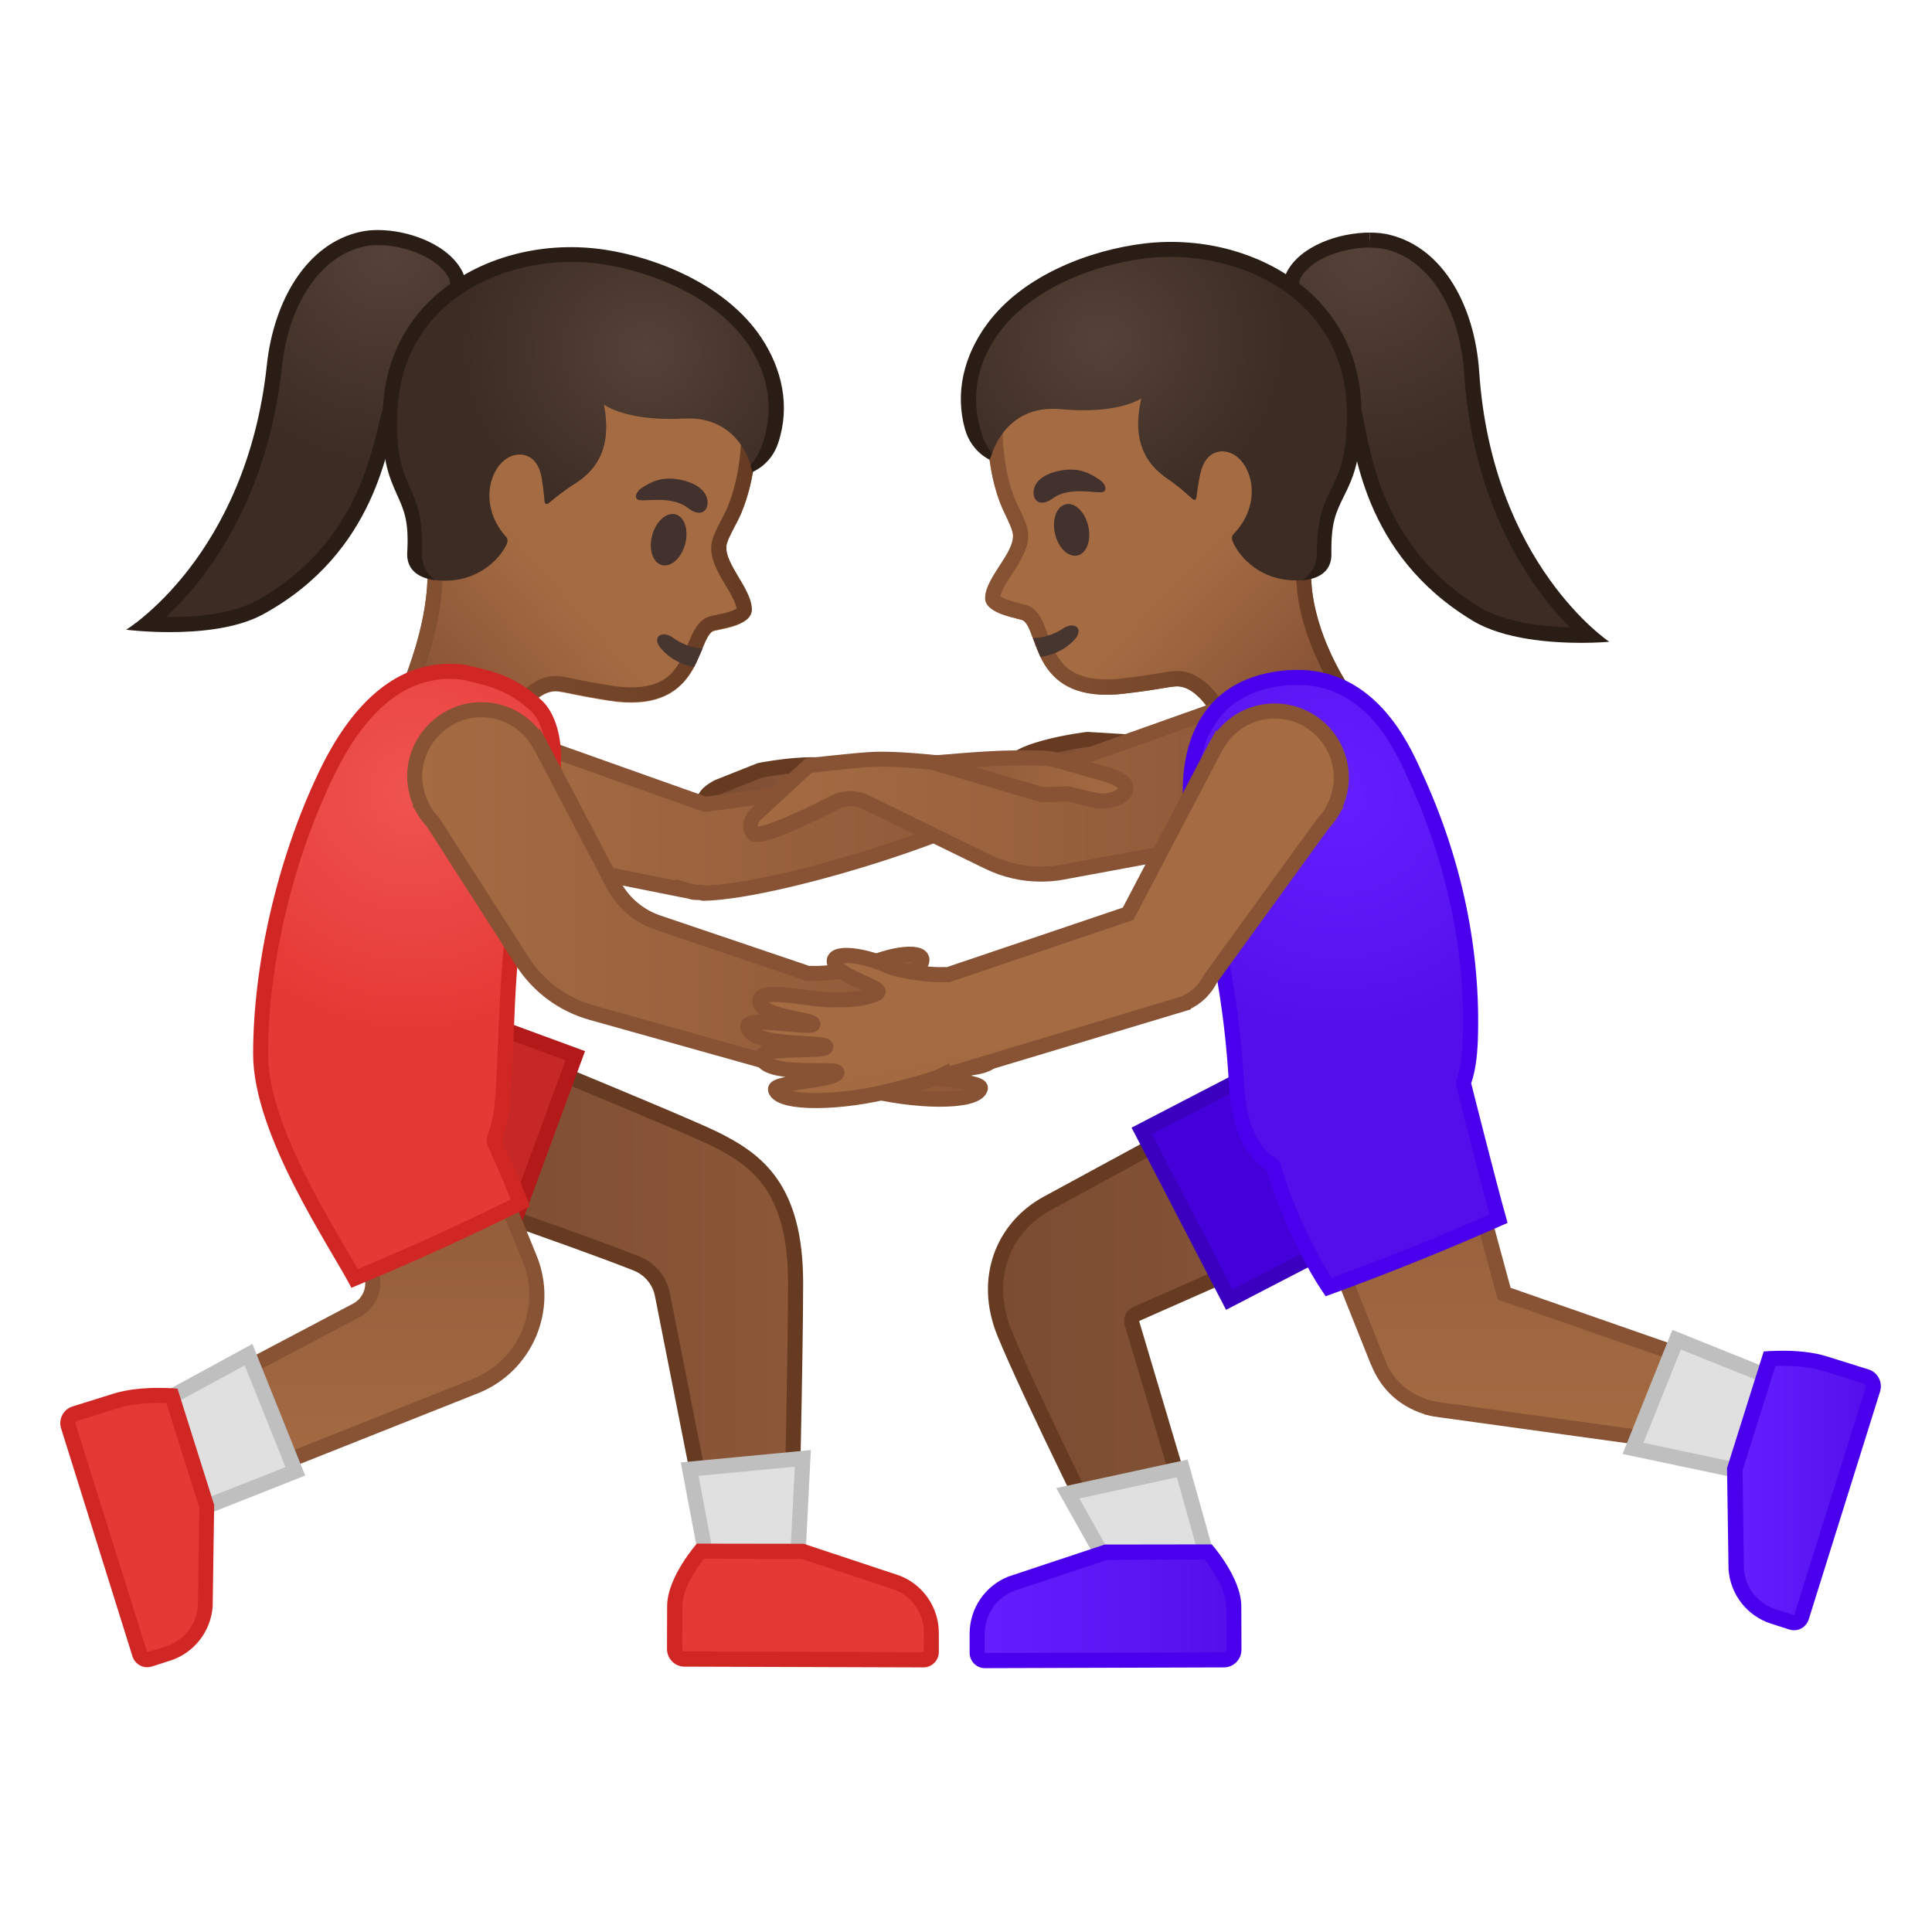 <svg viewBox="0 0 128 128" xmlns="http://www.w3.org/2000/svg" xmlns:xlink="http://www.w3.org/1999/xlink">
  <g id="Layer_3">
    <g>
      <g>
        <g>
          <g>
            <g>
              <linearGradient id="SVGID_3_" gradientTransform="matrix(0.939 -0.345 0.345 0.939 -53.88 270.038)" gradientUnits="userSpaceOnUse" x1="198.417" x2="213.773" y1="-190.878" y2="-159.846">
                <stop offset="0.55" style="stop-color:#A56C43"/>
                <stop offset="0.83" style="stop-color:#8D5738"/>
                <stop offset="1" style="stop-color:#7A4C32"/>
              </linearGradient>
              <path d="M86.22,21.89c-3.25-3.5-9.44-5.5-13.91-3.83c-5.01,1.87-7.06,6.15-6.87,11.02 c0.07,1.76,0.46,3.46,0.98,4.62c0.06,0.14,0.56,1.14,0.64,1.47c0.44,1.24-1.77,2.99-1.79,4.45 c-0.01,1.1,2.33,1.34,2.54,1.5c1.05,0.78,0.57,5.57,6.72,4.83c2.36-0.28,2.57-0.4,3.31-0.47c1.48-0.15,2.6,2.11,2.6,2.11 s2.6,5.32,6.36,3.29c4.3-2.31,2.41-5.64,2.41-5.64s-3.4-5.06-2.03-9.51C88.49,31.48,88.3,24.14,86.22,21.89z" fill="url(#SVGID_3_)"/>
              <g>
                <linearGradient id="SVGID_4_" gradientUnits="userSpaceOnUse" x1="65.273" x2="89.634" y1="34.397" y2="34.397">
                  <stop offset="0" style="stop-color:#875334"/>
                  <stop offset="1" style="stop-color:#663B22"/>
                </linearGradient>
                <path d="M75.84,18.46c3.49,0,7.36,1.65,9.65,4.11c1.65,1.78,2.05,8.62,0.75,12.85 c-1.43,4.67,1.75,9.74,2.13,10.31c0.07,0.13,0.45,0.99,0.17,1.95c-0.25,0.88-0.99,1.66-2.19,2.3 c-0.43,0.23-0.83,0.34-1.24,0.34c-1.79,0-3.31-2.3-3.76-3.2c-0.14-0.27-1.39-2.67-3.36-2.67c-0.08,0-0.16,0-0.24,0.01 c-0.32,0.03-0.55,0.07-0.88,0.13c-0.45,0.08-1.06,0.18-2.46,0.35c-0.39,0.05-0.75,0.07-1.09,0.07 c-2.82,0-3.38-1.53-3.92-3.02c-0.26-0.71-0.48-1.32-0.99-1.7c-0.21-0.16-0.43-0.21-0.8-0.3 c-0.71-0.18-1.16-0.34-1.33-0.48c0.06-0.4,0.46-1.01,0.79-1.51c0.62-0.96,1.32-2.04,0.95-3.15 c-0.09-0.31-0.32-0.81-0.63-1.46l-0.06-0.12c-0.5-1.09-0.83-2.68-0.89-4.24c-0.11-2.84,0.55-7.92,6.22-10.04 C73.6,18.64,74.68,18.46,75.84,18.46 M75.84,17.46c-1.23,0-2.44,0.19-3.53,0.6c-5.01,1.87-7.06,6.15-6.87,11.02 c0.07,1.76,0.46,3.46,0.98,4.62c0.06,0.14,0.56,1.14,0.64,1.47c0.44,1.24-1.77,2.99-1.79,4.45 c-0.01,1.1,2.33,1.34,2.54,1.5c0.98,0.72,0.63,4.91,5.51,4.91c0.37,0,0.78-0.02,1.21-0.08c2.36-0.28,2.57-0.4,3.31-0.47 c0.05,0,0.09-0.01,0.14-0.01c1.41,0,2.47,2.11,2.47,2.11s1.83,3.75,4.65,3.75c0.54,0,1.11-0.14,1.71-0.46 c4.3-2.31,2.41-5.64,2.41-5.64s-3.4-5.06-2.03-9.51c1.3-4.23,1.12-11.57-0.97-13.82 C83.76,19.25,79.64,17.46,75.84,17.46L75.84,17.46z" fill="url(#SVGID_4_)"/>
              </g>
            </g>
            <path d="M68.94,43.52c0.85-0.12,1.64-0.48,2.25-1.14c0.66-0.73,0-1.27-0.81-0.71 c-0.49,0.33-1.23,0.6-1.94,0.6L68.94,43.52z" fill="#473530"/>
          </g>
          <ellipse cx="70.96" cy="35.13" fill="#42312C" rx="1.13" ry="1.74" transform="matrix(0.975 -0.224 0.224 0.975 -6.057 16.749)"/>
          <path d="M69.77,33.01c-0.93,0.67-1.42,0.08-1.27-0.6c0.11-0.5,0.62-1.06,1.92-1.26 c1.22-0.18,1.93,0.31,2.38,0.6c0.45,0.29,0.56,0.7,0.31,0.83C72.76,32.76,70.92,32.17,69.77,33.01z" fill="#42312C"/>
        </g>
        <g>
          <g>
            <radialGradient id="SVGID_5_" cx="85.653" cy="4.149" gradientTransform="matrix(0.983 -0.184 0.184 0.983 5.304 28.658)" gradientUnits="userSpaceOnUse" r="14.059">
              <stop offset="0" style="stop-color:#554138"/>
              <stop offset="1" style="stop-color:#3C2C23"/>
            </radialGradient>
            <path d="M104.78,42.08c-1.73,0-4.93-0.18-6.93-1.39c-6.17-3.71-7.32-9.44-7.87-12.19 c-0.09-0.47-0.17-0.86-0.25-1.15c-0.39-1.4-1.96-3.16-2.89-4.2c-0.25-0.28-0.45-0.51-0.55-0.64 c-0.54-0.72-0.92-3.6-0.57-4.28c0.8-1.53,3.14-2.33,5.03-2.33c0.48,0,0.92,0.05,1.3,0.15c3.02,0.79,5.17,4.17,5.47,8.6 c0.68,10.09,5.55,15.47,7.77,17.42C105.11,42.08,104.95,42.08,104.78,42.08z" fill="url(#SVGID_5_)"/>
          </g>
          <path d="M90.74,15.41v1c0.43,0,0.84,0.05,1.17,0.13c2.81,0.74,4.81,3.94,5.09,8.15 c0.61,9.01,4.52,14.35,7.01,16.88c-1.74-0.05-4.27-0.32-5.91-1.3c-5.98-3.6-7.1-9.18-7.64-11.86 c-0.09-0.47-0.17-0.87-0.26-1.19c-0.43-1.52-2.04-3.32-3-4.4c-0.23-0.26-0.45-0.5-0.53-0.61c-0.42-0.56-0.78-3.16-0.53-3.75 c0.7-1.34,2.89-2.06,4.59-2.06V15.41 M90.74,15.41c-2.06,0-4.58,0.89-5.48,2.6c-0.45,0.85-0.02,3.95,0.61,4.81 c0.46,0.62,2.89,3,3.36,4.68c0.57,2.04,0.97,9.19,8.35,13.63c2.06,1.24,5.21,1.46,7.19,1.46c1.1,0,1.85-0.07,1.85-0.07 S98.86,37.37,98,24.63c-0.29-4.31-2.34-8.14-5.84-9.05C91.74,15.46,91.25,15.41,90.74,15.41L90.74,15.41z" fill="#291D15"/>
        </g>
        <g>
          <radialGradient id="SVGID_6_" cx="147.393" cy="-127.192" gradientTransform="matrix(1.018 -0.207 0.205 0.979 -51.024 177.623)" gradientUnits="userSpaceOnUse" r="11.907">
            <stop offset="0" style="stop-color:#554138"/>
            <stop offset="1" style="stop-color:#3C2C23"/>
          </radialGradient>
          <path d="M79.27,32.93c0.06-0.5,0.19-1.4,0.33-1.83c0.46-1.47,1.64-1.17,1.64-1.17 c1.58,0.28,2.62,3.25,0.48,5.46c-0.05,0.05-0.17,0.18-0.05,0.48c0.29,0.75,1.5,2.42,3.85,2.57c0.31,0.02,0.58,0.02,0.82,0 c0.78-0.07,1.33-0.76,1.32-1.54c-0.08-4.76,2.17-3.74,2.07-9.79c-0.14-7.64-7.47-11.24-13.84-10.49 c-5.74,0.68-12.94,4.47-11.46,11.75c0.27,1.33,1.21,1.95,1.21,1.95s0.82-3.57,4.64-3.21c3.84,0.36,5.34-0.72,5.34-0.72 c-0.75,3.14,0.61,4.57,1.73,5.33c0.64,0.43,1.25,0.97,1.6,1.29C79.12,33.18,79.24,33.15,79.27,32.93z" fill="url(#SVGID_6_)"/>
        </g>
        <path d="M86.62,19.23c-2.76-2.41-6.79-3.57-10.79-3.1c-3.47,0.41-8.05,2.04-10.48,5.4 c-1.46,2.02-2.11,4.46-1.41,6.93c0.43,1.48,1.63,2,1.63,2L65.73,30c0,0-0.51-0.44-0.83-1.72c-0.58-2.29-0.05-4.38,1.24-6.17 c2.24-3.1,6.53-4.61,9.8-5c3.67-0.43,7.52,0.66,10.03,2.86c2.08,1.82,3.21,4.29,3.26,7.15c0.06,3.09-0.52,4.24-1.07,5.35 c-0.51,1.02-0.89,1.89-0.92,4.25c-0.01,1.2-1,1.74-0.92,1.73c1.29-0.13,1.9-0.77,1.89-1.74c-0.04-2.12,0.32-2.79,0.81-3.8 c0.58-1.16,1.23-2.48,1.17-5.8C90.15,23.96,88.91,21.24,86.62,19.23z" fill="#291D15"/>
      </g>
      <g>
        <g>
          <g>
            <g>
              <linearGradient id="SVGID_9_" gradientTransform="matrix(-0.924 -0.381 -0.381 0.924 156.4 275.192)" gradientUnits="userSpaceOnUse" x1="195.197" x2="210.573" y1="-192.027" y2="-160.955">
                <stop offset="0.55" style="stop-color:#A56C43"/>
                <stop offset="0.83" style="stop-color:#8D5738"/>
                <stop offset="1" style="stop-color:#7A4C32"/>
              </linearGradient>
              <path d="M29.57,21.91c3.39-3.37,9.64-5.13,14.05-3.28c4.93,2.06,6.82,6.42,6.43,11.28 c-0.14,1.76-0.59,3.44-1.17,4.58c-0.07,0.14-0.6,1.11-0.7,1.44c-0.49,1.22,1.66,3.06,1.61,4.52 c-0.03,1.1-2.38,1.25-2.6,1.4c-1.08,0.74-0.79,5.55-6.9,4.57c-2.35-0.38-2.55-0.5-3.29-0.6c-1.47-0.2-2.68,2-2.68,2 s-2.81,5.21-6.49,3.04c-4.2-2.48-1.67-4.37-1.67-4.37s3.08-6.28,1.89-10.78C26.92,31.4,27.39,24.07,29.57,21.91z" fill="url(#SVGID_9_)"/>
              <g>
                <linearGradient id="SVGID_10_" gradientUnits="userSpaceOnUse" x1="25.407" x2="50.1" y1="34.62" y2="34.62">
                  <stop offset="0" style="stop-color:#875334"/>
                  <stop offset="1" style="stop-color:#663B22"/>
                </linearGradient>
                <path d="M39.63,18.88L39.63,18.88c1.33,0,2.55,0.22,3.61,0.67c5.59,2.34,6.04,7.44,5.82,10.28 c-0.12,1.56-0.52,3.13-1.06,4.2l-0.06,0.12c-0.34,0.64-0.58,1.13-0.69,1.44c-0.42,1.1,0.24,2.21,0.82,3.19 c0.31,0.51,0.68,1.15,0.73,1.54c-0.18,0.13-0.63,0.28-1.35,0.42c-0.37,0.08-0.59,0.12-0.81,0.27 c-0.53,0.36-0.77,0.96-1.06,1.66c-0.58,1.41-1.17,2.87-3.76,2.87c-0.42,0-0.88-0.04-1.37-0.12 c-1.38-0.22-1.99-0.35-2.44-0.45c-0.32-0.07-0.55-0.12-0.87-0.16c-0.11-0.02-0.22-0.02-0.33-0.02 c-1.92,0-3.23,2.28-3.37,2.54c-0.46,0.85-2.04,3.04-3.79,3.04c-0.43,0-0.86-0.13-1.31-0.39 c-1.69-1-1.91-1.72-1.93-1.98c-0.03-0.41,0.35-0.73,0.35-0.73l0,0c0.13-0.09,0.23-0.22,0.3-0.36 c0.13-0.27,3.23-6.67,1.96-11.48c-1.13-4.28-0.46-11.1,1.25-12.81C32.55,20.34,36.23,18.88,39.63,18.88 M39.63,17.88 c-3.66,0-7.61,1.59-10.06,4.03c-2.18,2.17-2.65,9.49-1.51,13.77c1.19,4.5-1.89,10.78-1.89,10.78s-2.53,1.89,1.67,4.37 c0.64,0.37,1.24,0.53,1.82,0.53c2.75,0,4.67-3.57,4.67-3.57s1.11-2.02,2.49-2.02c0.06,0,0.13,0,0.19,0.01 c0.74,0.1,0.94,0.23,3.29,0.6c0.56,0.09,1.07,0.13,1.53,0.13c4.55,0,4.39-4.03,5.38-4.7c0.22-0.15,2.57-0.3,2.6-1.4 c0.04-1.46-2.11-3.3-1.61-4.52c0.1-0.33,0.63-1.3,0.7-1.44c0.57-1.13,1.03-2.82,1.17-4.58 c0.38-4.86-1.5-9.21-6.43-11.28C42.4,18.11,41.03,17.88,39.63,17.88L39.63,17.88z" fill="url(#SVGID_10_)"/>
              </g>
            </g>
            <path d="M45.99,44.19c-0.84-0.15-1.62-0.54-2.2-1.23c-0.64-0.75,0.05-1.27,0.84-0.68 c0.48,0.35,1.2,0.65,1.92,0.68L45.99,44.19z" fill="#473530"/>
          </g>
          <ellipse cx="44.29" cy="35.73" fill="#42312C" rx="1.74" ry="1.13" transform="matrix(0.262 -0.965 0.965 0.262 -1.782 69.136)"/>
          <path d="M45.57,33.65c0.9,0.71,1.42,0.13,1.29-0.55c-0.09-0.5-0.58-1.09-1.87-1.33 c-1.22-0.23-1.94,0.23-2.4,0.51s-0.58,0.68-0.34,0.82C42.59,33.29,44.45,32.78,45.57,33.65z" fill="#42312C"/>
        </g>
        <g>
          <g>
            <radialGradient id="SVGID_11_" cx="82.287" cy="3.553" gradientTransform="matrix(-0.975 -0.223 -0.223 0.975 106.738 31.675)" gradientUnits="userSpaceOnUse" r="14.058">
              <stop offset="0" style="stop-color:#554138"/>
              <stop offset="1" style="stop-color:#3C2C23"/>
            </radialGradient>
            <path d="M11.23,41.37c-0.56,0-1.07-0.02-1.5-0.04c2.29-1.86,7.37-7.05,8.44-17.1 c0.47-4.42,2.75-7.71,5.8-8.38c0.31-0.07,0.67-0.1,1.05-0.1c1.96,0,4.44,0.95,5.19,2.53c0.33,0.69-0.17,3.55-0.74,4.25 c-0.11,0.13-0.31,0.35-0.58,0.62c-0.97,1.01-2.6,2.7-3.05,4.09c-0.09,0.29-0.19,0.67-0.3,1.14 c-0.66,2.73-2.03,8.4-8.34,11.87C15.51,41.17,13.02,41.37,11.23,41.37C11.23,41.37,11.23,41.37,11.23,41.37z" fill="url(#SVGID_11_)"/>
          </g>
          <path d="M25.03,16.24c1.81,0,4.07,0.84,4.73,2.24c0.23,0.61-0.23,3.19-0.67,3.73 c-0.08,0.1-0.31,0.34-0.55,0.59c-1,1.04-2.68,2.78-3.17,4.28c-0.1,0.31-0.2,0.71-0.31,1.18 c-0.64,2.66-1.98,8.19-8.09,11.55c-1.28,0.7-3.26,1.07-5.74,1.07c-0.07,0-0.15,0-0.22,0c2.58-2.43,6.7-7.61,7.67-16.59 c0.45-4.2,2.57-7.32,5.41-7.95C24.37,16.27,24.69,16.24,25.03,16.24 M25.03,15.24c-0.41,0-0.81,0.04-1.16,0.12 c-3.53,0.78-5.73,4.52-6.19,8.82c-1.36,12.7-9.32,17.54-9.32,17.54s1.23,0.16,2.87,0.16c1.94,0,4.45-0.22,6.22-1.19 c7.54-4.14,8.22-11.28,8.87-13.29c0.54-1.66,3.06-3.95,3.55-4.55c0.67-0.83,1.21-3.91,0.8-4.78 C29.81,16.24,27.14,15.24,25.03,15.24L25.03,15.24z" fill="#291D15"/>
        </g>
        <g>
          <radialGradient id="SVGID_12_" cx="144.165" cy="-127.842" gradientTransform="matrix(-1.009 -0.246 -0.243 0.97 157.174 182.737)" gradientUnits="userSpaceOnUse" r="11.907">
            <stop offset="0" style="stop-color:#554138"/>
            <stop offset="1" style="stop-color:#3C2C23"/>
          </radialGradient>
          <path d="M36.08,33.21c-0.05-0.5-0.14-1.4-0.26-1.85c-0.4-1.48-1.59-1.23-1.6-1.23 c-1.59,0.21-2.75,3.15-0.69,5.44c0.05,0.06,0.16,0.19,0.04,0.48c-0.32,0.74-1.6,2.35-3.94,2.42 c-0.31,0.01-0.58-0.01-0.82-0.04c-0.77-0.1-1.3-0.82-1.26-1.59c0.27-4.75-2.02-3.82-1.68-9.87 c0.44-7.63,7.9-10.94,14.24-9.94c5.71,0.9,12.76,4.98,10.99,12.19c-0.32,1.32-1.28,1.9-1.28,1.9s-0.68-3.59-4.51-3.39 c-3.85,0.21-5.3-0.93-5.3-0.93c0.63,3.17-0.79,4.54-1.94,5.26c-0.66,0.41-1.29,0.92-1.65,1.22 C36.22,33.46,36.1,33.42,36.08,33.21z" fill="url(#SVGID_12_)"/>
        </g>
        <path d="M29.27,19.23c2.85-2.3,6.93-3.3,10.9-2.67c3.45,0.54,7.96,2.36,10.26,5.8 c1.38,2.07,1.94,4.54,1.13,6.98c-0.48,1.47-1.71,1.93-1.71,1.93l-0.13-0.47c0,0,0.52-0.42,0.9-1.69 c0.66-2.27,0.22-4.37-1-6.21c-2.12-3.19-6.35-4.87-9.6-5.38c-3.65-0.58-7.54,0.37-10.14,2.47c-2.15,1.73-3.37,4.16-3.54,7.02 c-0.18,3.09,0.35,4.26,0.86,5.39c0.47,1.04,0.82,1.93,0.75,4.28c-0.04,1.2,0.93,1.77,0.85,1.76 c-1.28-0.18-1.87-0.85-1.82-1.82c0.12-2.11-0.21-2.8-0.67-3.83c-0.53-1.18-1.13-2.52-0.94-5.84 C25.55,23.81,26.9,21.14,29.27,19.23z" fill="#291D15"/>
      </g>
      <g>
        <g>
          <linearGradient id="SVGID_13_" gradientUnits="userSpaceOnUse" x1="65.949" x2="93.514" y1="85.985" y2="85.985">
            <stop offset="0" style="stop-color:#7A4C32"/>
            <stop offset="1" style="stop-color:#8D5738"/>
          </linearGradient>
          <path d="M73.51,103.02c-0.93-1.87-5.43-10.94-6.96-14.69c-1.42-3.49-0.27-6.96,2.88-8.63l19.8-10.75 L93.51,79l-18.25,8.06c-0.23,0.1-0.35,0.36-0.28,0.6l4.24,14.27L73.51,103.02z" fill="url(#SVGID_13_)"/>
          <path d="M88.98,69.65l3.88,9.09L75.07,86.6c-0.46,0.2-0.7,0.72-0.55,1.2l4.08,13.74l-4.81,0.92 c-1.21-2.43-5.33-10.77-6.77-14.31c-1.32-3.24-0.26-6.45,2.66-8.01L88.98,69.65 M89.47,68.25L69.19,79.26 c-3.12,1.67-4.71,5.33-3.1,9.26c1.73,4.23,7.14,15.06,7.14,15.06l6.64-1.26l-4.4-14.8l18.7-8.26L89.47,68.25L89.47,68.25z" fill="#663B22"/>
        </g>
        <g>
          <path d="M75.64,74.92l8.8-4.56c0.91-0.47,1.88-0.71,2.9-0.71c2.37,0,4.51,1.3,5.6,3.4 c1.6,3.08,0.39,6.9-2.69,8.49l-8.8,4.56L75.64,74.92z" fill="#4300D9"/>
          <path d="M87.34,70.15c2.18,0,4.15,1.2,5.16,3.13c0.71,1.38,0.85,2.95,0.38,4.42c-0.47,1.48-1.48,2.68-2.86,3.4 l-8.36,4.33l-5.34-10.3l8.36-4.33C85.51,70.37,86.4,70.15,87.34,70.15 M87.34,69.15c-1.05,0-2.12,0.25-3.13,0.77l-9.24,4.79 l6.26,12.07l9.24-4.79c3.33-1.73,4.64-5.83,2.91-9.17v0C92.17,70.49,89.8,69.15,87.34,69.15L87.34,69.15z" fill="#3B00BF"/>
        </g>
        <g>
          <linearGradient id="SVGID_14_" gradientUnits="userSpaceOnUse" x1="26.467" x2="52.701" y1="84.765" y2="84.765">
            <stop offset="0" style="stop-color:#7A4C32"/>
            <stop offset="1" style="stop-color:#8D5738"/>
          </linearGradient>
          <path d="M47.04,101.77l-3.16-16c-0.18-0.93-0.82-1.7-1.7-2.05c-3.7-1.48-13.54-4.86-15.71-5.6 l2.45-10.37c2.89,1.18,16.38,6.69,18.42,7.71c2.71,1.35,5.37,3.19,5.36,9.54c0,4.38-0.23,14.45-0.29,16.78L47.04,101.77z" fill="url(#SVGID_14_)"/>
          <path d="M29.27,68.43c3.73,1.52,15.93,6.52,17.85,7.47c2.68,1.33,5.09,3.03,5.09,9.1 c0,4.12-0.2,13.27-0.27,16.28l-4.48-0.01l-3.08-15.6c-0.22-1.1-0.97-2-2.01-2.42c-3.55-1.42-12.48-4.5-15.31-5.47L29.27,68.43 M28.56,67.06l-2.69,11.38c0,0,11.93,4.07,16.12,5.74c0.72,0.29,1.25,0.92,1.4,1.68l3.24,16.41l6.28,0.01 c0,0,0.3-12.28,0.3-17.28c0-6.5-2.69-8.53-5.64-9.99C45.24,73.85,28.56,67.06,28.56,67.06L28.56,67.06z" fill="#663B22"/>
        </g>
        <g>
          <path d="M24.6,79.66c-3.57-1.31-5.4-5.28-4.09-8.85c0.99-2.7,3.59-4.52,6.47-4.52c0.81,0,1.61,0.14,2.38,0.43 l8.75,3.22l-4.76,12.94L24.6,79.66z" fill="#C62828"/>
          <path d="M26.98,66.8L26.98,66.8c0.75,0,1.49,0.13,2.21,0.4l8.28,3.05l-4.42,12l-8.28-3.05 c-1.6-0.59-2.88-1.77-3.6-3.32c-0.72-1.55-0.79-3.29-0.2-4.89C21.9,68.48,24.31,66.8,26.98,66.8 M26.98,65.8 c-3.01,0-5.84,1.85-6.94,4.84l0,0c-1.41,3.83,0.55,8.08,4.39,9.49l9.22,3.39l5.11-13.88l-9.22-3.39 C28.69,65.94,27.83,65.8,26.98,65.8L26.98,65.8z" fill="#B31919"/>
        </g>
        <g>
          <polygon fill="#E0E0E0" points="46.82,103.32 45.69,97.33 53.19,96.62 52.85,103.32 "/>
          <path d="M52.66,97.17l-0.29,5.65h-5.14l-0.95-5.04L52.66,97.17 M53.72,96.07l-8.62,0.82l1.31,6.93h6.92 L53.72,96.07L53.72,96.07z" fill="#BFBFBF"/>
        </g>
        <g>
          <path d="M45.36,109.92c-0.18,0-0.34-0.07-0.47-0.2s-0.19-0.29-0.19-0.47l0.01-2.84c0-1.31,1.12-2.93,1.7-3.63 l6.78,0.01l6.3,2.09c1.34,0.53,2.22,1.82,2.23,3.29l0,1.28c0,0.14-0.05,0.27-0.15,0.37c-0.1,0.1-0.23,0.15-0.36,0.15 L45.36,109.92z" fill="#E53935"/>
          <path d="M46.64,103.27l6.46,0.01l6.2,2.06c1.16,0.47,1.91,1.57,1.91,2.82l-0.01,1.3l-15.83-0.05 c-0.06,0-0.09-0.03-0.12-0.05c-0.02-0.02-0.05-0.06-0.05-0.12l0.01-2.85C45.2,105.34,46.08,103.99,46.64,103.27 M46.17,102.27 c0,0-1.96,2.2-1.97,4.13l-0.01,2.85c0,0.64,0.52,1.17,1.16,1.17l15.83,0.05c0,0,0,0,0,0c0.56,0,1.02-0.46,1.02-1.02l0-1.29 c-0.01-1.66-1.03-3.15-2.57-3.76l-6.38-2.12L46.17,102.27L46.17,102.27z" fill="#D12724"/>
        </g>
        <g>
          <linearGradient id="SVGID_15_" gradientUnits="userSpaceOnUse" x1="66.838" x2="76.13" y1="50.636" y2="50.636">
            <stop offset="0" style="stop-color:#7A4C32"/>
            <stop offset="1" style="stop-color:#8D5738"/>
          </linearGradient>
          <path d=" M68.15,52.26l6.89-1.58c0.95-0.33,1.09-0.86,1.09-0.86c-0.05-0.39-0.58-0.53-1.1-0.65l-2.99-0.18c0,0-5.84,0.71-5.15,2.31l0,0 C67.03,51.95,67.59,52.38,68.15,52.26z" fill="url(#SVGID_15_)" stroke="#663B22" stroke-linecap="round" stroke-linejoin="round" stroke-miterlimit="10"/>
          <linearGradient id="SVGID_16_" gradientUnits="userSpaceOnUse" x1="46.702" x2="55.958" y1="52.126" y2="52.126">
            <stop offset="0" style="stop-color:#7A4C32"/>
            <stop offset="1" style="stop-color:#8D5738"/>
          </linearGradient>
          <path d=" M55.05,52.94l-7.04,0.64c-1-0.02-1.3-0.48-1.3-0.48c-0.08-0.38,0.38-0.69,0.84-0.95l2.79-1.11c0,0,5.77-1.15,5.61,0.59l0,0 C56.02,52.29,55.62,52.87,55.05,52.94z" fill="url(#SVGID_16_)" stroke="#663B22" stroke-linecap="round" stroke-linejoin="round" stroke-miterlimit="10"/>
          <g>
            <linearGradient id="SVGID_17_" gradientUnits="userSpaceOnUse" x1="32.165" x2="68.225" y1="54.072" y2="54.072">
              <stop offset="0" style="stop-color:#A56C43"/>
              <stop offset="1" style="stop-color:#8D5738"/>
            </linearGradient>
            <path d="M46.45,59.13l-0.07,0c-0.19,0-0.29,0-0.4-0.02c-0.1-0.01-0.19-0.04-0.28-0.07l-0.56-0.16 l-0.02,0.05l-12.96-2.59l2.38-7.38l12.18,4.33l0.12-0.02c3.01-0.41,12.95-1.78,14.58-2.14c0.8-0.17,2.33-0.35,3.67-0.35 c2.4,0,2.94,0.51,3.05,0.67c0.06,0.08,0.11,0.21,0.01,0.48c-0.74,2.01-16.04,7.14-21.55,7.23L46.45,59.13z" fill="url(#SVGID_17_)"/>
            <path d="M34.86,49.61l11.59,4.12l0.15,0.05l0.16,0l0.08,0l0.08-0.01c3.01-0.41,12.95-1.78,14.62-2.14 c0.63-0.14,2.1-0.34,3.57-0.34c1.89,0,2.48,0.33,2.61,0.43c0,0.01-0.01,0.02-0.01,0.04c-0.28,0.55-2.95,2.16-8.9,4.13 c-4.89,1.62-9.76,2.73-12.15,2.78l0-0.01l-0.13-0.04l-0.14,0l-0.08,0c-0.01,0-0.01,0-0.02,0c-0.02,0-0.03,0-0.05,0 c-0.06,0-0.12,0-0.18-0.01c-0.08-0.01-0.15-0.04-0.23-0.06l-0.09-0.03l-0.97-0.26l-0.02,0.07l-11.93-2.39L34.86,49.61 M34.22,48.32l-2.71,8.4l13.94,2.79l0-0.01c0.15,0.04,0.29,0.09,0.44,0.11c0.16,0.02,0.31,0.02,0.47,0.02 c0.07,0.02,0.15,0.05,0.23,0.05c0,0,0,0,0.01,0c5.36-0.08,21.13-5.12,22.03-7.56c0.52-1.43-1.44-1.83-3.54-1.83 c-1.47,0-3.01,0.2-3.78,0.36c-1.68,0.37-12.4,1.84-14.54,2.13l0,0c0,0,0,0,0,0c0,0,0,0,0,0L34.22,48.32L34.22,48.32z" fill="#875334"/>
          </g>
          <g>
            <linearGradient id="SVGID_18_" gradientUnits="userSpaceOnUse" x1="49.73" x2="86.427" y1="52.348" y2="52.348">
              <stop offset="0" style="stop-color:#A56C43"/>
              <stop offset="1" style="stop-color:#8D5738"/>
            </linearGradient>
            <path d="M85.26,48.19c-1.21-1.29-2.92-1.66-4.43-1.23l0-0.01l-0.1,0.03c-0.07,0.02-0.14,0.05-0.22,0.08 L68.29,51.4c-1.5-0.25-7.4-1.18-10.36-1.08c-1.08,0.04-4.35,0.42-4.35,0.42l-3.41,3.15c-0.42,0.34-0.59,0.89-0.3,1.29 c0.37,0.51,3.8-1.16,5.51-2.04c0.61-0.31,1.32-0.31,1.93-0.02l8.13,3.97c1.54,0.75,3.28,0.99,4.97,0.68l11.91-2.19 c0.39-0.03,0.78-0.1,1.15-0.23l0.06-0.01l0-0.01c0.98-0.36,1.86-1.05,2.4-2.09C86.79,51.6,86.52,49.53,85.26,48.19z" fill="url(#SVGID_18_)"/>
            <path d="M68.96,58.41c-1.28,0-2.55-0.29-3.73-0.87l-8.13-3.97c-0.47-0.23-1.02-0.22-1.48,0.01 c-5.47,2.81-5.86,2.28-6.14,1.89c-0.43-0.59-0.27-1.44,0.39-1.98l3.5-3.24l0.16-0.02c0.13-0.02,3.3-0.38,4.39-0.42 c2.91-0.1,8.48,0.77,10.33,1.07l12.1-4.3c0.12-0.04,0.18-0.07,0.24-0.08l0.55-0.2l0.02,0.07c1.64-0.29,3.31,0.25,4.46,1.48h0 c1.4,1.49,1.71,3.8,0.75,5.62c-0.5,0.95-1.26,1.69-2.23,2.14l0.03,0.1l-0.56,0.12c-0.38,0.13-0.81,0.22-1.26,0.25l-11.85,2.19 C69.99,58.37,69.47,58.41,68.96,58.41z M56.36,52.41c0.4,0,0.8,0.09,1.17,0.27l8.13,3.97c1.46,0.71,3.07,0.93,4.66,0.64 l11.91-2.2c0.4-0.03,0.73-0.09,1.03-0.2l0.09-0.03c0.94-0.34,1.67-0.98,2.13-1.86c0.76-1.45,0.51-3.29-0.6-4.48l0,0 c-1.02-1.09-2.48-1.5-3.93-1.1l-0.21,0.06l-12.42,4.42l-0.13-0.02c-1.2-0.2-7.3-1.18-10.26-1.08c-0.91,0.03-3.48,0.32-4.15,0.4 l-3.29,3.04c-0.18,0.15-0.31,0.35-0.28,0.52c0.44-0.04,1.85-0.5,4.92-2.08C55.53,52.5,55.95,52.41,56.36,52.41z" fill="#875334"/>
          </g>
          <linearGradient id="SVGID_19_" gradientUnits="userSpaceOnUse" x1="61.925" x2="74.595" y1="51.635" y2="51.635">
            <stop offset="0" style="stop-color:#8D5738"/>
            <stop offset="1" style="stop-color:#A56C43"/>
          </linearGradient>
          <path d="M69.04,52.65l1.74-0.05l1.92,0.46 c0.96,0.08,1.77-0.27,1.88-0.75c0.11-0.48-0.62-0.77-1.13-0.96l-3.51-1c-0.51-0.19-2.2-0.13-2.88-0.13 c-1.59,0-5.14,0.33-5.14,0.33S68.22,52.41,69.04,52.65z" fill="url(#SVGID_19_)" stroke="#875334" stroke-miterlimit="10"/>
        </g>
        <g>
          <linearGradient id="SVGID_20_" gradientUnits="userSpaceOnUse" x1="23.315" x2="23.315" y1="98.884" y2="71.774">
            <stop offset="0" style="stop-color:#A56C43"/>
            <stop offset="1" style="stop-color:#8D5738"/>
          </linearGradient>
          <path d="M11.07,93.42l12.56-6.63c0.5-0.27,0.85-0.72,0.99-1.26c0.15-0.54,0.07-1.1-0.22-1.58l-3.96-8.2 l9.92-3.98l4.73,11.59c0.66,1.62,0.64,3.39-0.04,4.99s-1.95,2.84-3.57,3.49l-17.72,7.04L11.07,93.42z" fill="url(#SVGID_20_)"/>
          <path d="M30.08,72.42l4.54,11.13c0.61,1.49,0.59,3.13-0.04,4.61c-0.63,1.48-1.8,2.62-3.3,3.22l-17.29,6.87 l-2.25-4.61l12.15-6.41c0.61-0.34,1.04-0.89,1.22-1.56c0.18-0.65,0.09-1.33-0.25-1.92l-3.73-7.73L30.08,72.42 M30.63,71.13 l-10.87,4.37l4.22,8.73c0.45,0.75,0.19,1.71-0.57,2.13l-12.99,6.85l3.09,6.31l18.15-7.21c3.61-1.43,5.36-5.53,3.89-9.13 L30.63,71.13L30.63,71.13z" fill="#875334"/>
        </g>
        <g>
          <polygon fill="#E0E0E0" points="9.7,93.43 16.46,89.75 19.57,97.48 11.95,100.49 "/>
          <path d="M16.21,90.46l2.71,6.74l-6.65,2.62l-1.96-6.15L16.21,90.46 M16.72,89.04L9.1,93.19l2.54,7.96l8.58-3.39 L16.72,89.04L16.72,89.04z" fill="#BFBFBF"/>
        </g>
        <g>
          <path d="M9.76,109.97c-0.23,0-0.42-0.15-0.49-0.36L4.53,94.5c-0.05-0.17-0.04-0.35,0.05-0.51 s0.22-0.27,0.39-0.33l2.72-0.85c0.95-0.3,2.06-0.36,2.83-0.36c0.36,0,0.66,0.01,0.87,0.03l2.3,7.32l-0.09,6.64 c-0.1,1.43-1.07,2.67-2.46,3.12l-1.22,0.39C9.86,109.96,9.81,109.97,9.76,109.97z" fill="#E53935"/>
          <path d="M10.52,92.95L10.52,92.95c0.18,0,0.35,0,0.5,0.01l2.18,6.91l-0.09,6.53c-0.1,1.24-0.92,2.29-2.11,2.68 l-1.25,0.38L5.01,94.35c-0.02-0.05,0-0.1,0.01-0.13c0.01-0.03,0.04-0.06,0.1-0.08l2.72-0.85C8.72,93.01,9.78,92.95,10.52,92.95 M10.52,91.95c-0.85,0-2,0.07-2.99,0.38l-2.72,0.85c-0.61,0.19-0.96,0.85-0.76,1.46l4.73,15.11c0.14,0.43,0.54,0.71,0.97,0.71 c0.1,0,0.21-0.02,0.31-0.05l1.22-0.39c1.58-0.51,2.69-1.93,2.81-3.59l0.1-6.72L11.76,92C11.76,92,11.25,91.95,10.52,91.95 L10.52,91.95z" fill="#D12724"/>
        </g>
        <g>
          <circle cx="25.43" cy="72.42" fill="#FBC11B" r="6.84"/>
          <g>
            <linearGradient id="SVGID_21_" gradientUnits="userSpaceOnUse" x1="100.056" x2="100.056" y1="96.167" y2="65.293">
              <stop offset="0" style="stop-color:#A56C43"/>
              <stop offset="1" style="stop-color:#8D5738"/>
            </linearGradient>
            <path d="M95.41,93.41c-0.25-0.03-0.5-0.07-0.73-0.14l-0.05-0.01l-0.13-0.05 c-0.84-0.26-1.56-0.69-2.13-1.29c-0.45-0.46-0.8-1-1.04-1.62l-0.17-0.4l-8.22-20.58l11.18-4.03l5.52,20.41l17.53,6.12 l-1.8,4.34L95.41,93.41z" fill="url(#SVGID_21_)"/>
            <path d="M93.78,65.95l5.31,19.64l0.14,0.51l0.5,0.17l16.78,5.85l-1.45,3.5l-19.6-2.71 c-0.23-0.03-0.43-0.06-0.62-0.11l-0.2-0.06c-0.76-0.24-1.41-0.62-1.92-1.15c-0.4-0.41-0.72-0.9-0.94-1.46l-0.21-0.51 L83.6,69.62L93.78,65.95 M94.47,64.64l-12.18,4.39l8.53,21.36c0.01,0.02,0.02,0.04,0.03,0.06l0.02,0.04l0,0 c0.26,0.64,0.64,1.25,1.15,1.78c0.67,0.69,1.48,1.15,2.34,1.42l-0.01,0.02l0.21,0.04c0.26,0.07,0.53,0.12,0.8,0.15 l20.35,2.81l2.15-5.19l-17.78-6.2L94.47,64.64L94.47,64.64z" fill="#875334"/>
          </g>
          <g>
            <radialGradient id="SVGID_22_" cx="88.757" cy="52.741" gradientUnits="userSpaceOnUse" r="16.087">
              <stop offset="0" style="stop-color:#651FFF"/>
              <stop offset="0.705" style="stop-color:#5914F2"/>
              <stop offset="1" style="stop-color:#530EEB"/>
            </radialGradient>
            <path d="M88.02,85.28c-1.44-2.17-2.93-5.41-3.61-7.88c-0.04-0.13-0.12-0.24-0.24-0.3 c-1.49-0.85-2.13-3.13-2.23-4.97c-0.29-5.37-1.02-8.72-2.13-13.8c-0.2-0.9-0.4-1.86-0.62-2.88c-0.69-3.24-0.29-6.17,1.08-8.04 c1.08-1.46,2.75-2.3,4.97-2.5c0.25-0.02,0.49-0.03,0.72-0.03c4.95,0,7.06,4.87,7.76,6.48c2.62,5.65,3.9,11.72,3.68,17.58 c-0.05,1.15-0.17,1.98-0.41,2.68c-0.03,0.09-0.04,0.19-0.01,0.28c0.02,0.06,1.46,5.82,2.3,8.85 C95.59,82.37,91.8,83.9,88.02,85.28z" fill="url(#SVGID_22_)"/>
            <path d="M85.97,45.38c4.14,0,6.15,3.52,7.31,6.2c2.59,5.57,3.84,11.56,3.63,17.33 c-0.04,1.1-0.16,1.88-0.39,2.55c-0.06,0.18-0.07,0.38-0.02,0.56c0.01,0.06,1.34,5.33,2.18,8.44 c-3.43,1.51-6.94,2.92-10.46,4.21c-1.34-2.12-2.7-5.11-3.33-7.41c-0.07-0.26-0.24-0.47-0.47-0.6 c-1.09-0.62-1.86-2.41-1.98-4.56c-0.29-5.41-1.03-8.78-2.14-13.88c-0.2-0.9-0.4-1.85-0.62-2.88c-0.66-3.1-0.3-5.88,1-7.64 c0.99-1.34,2.54-2.11,4.62-2.3C85.52,45.39,85.75,45.38,85.97,45.38 M85.97,44.38c-0.25,0-0.51,0.01-0.77,0.03 c-6.58,0.59-7.5,6.44-6.5,11.14c1.43,6.7,2.4,10.31,2.74,16.6c0.12,2.13,0.88,4.46,2.49,5.38c0.69,2.49,2.26,6,3.9,8.35 c4.07-1.48,8.1-3.1,12.05-4.86c-0.82-2.9-2.41-9.25-2.41-9.25c0.28-0.83,0.4-1.76,0.44-2.83c0.21-5.88-1.03-11.99-3.72-17.79 C93.3,49.12,91.07,44.38,85.97,44.38L85.97,44.38z" fill="#4A00ED"/>
          </g>
          <g>
            <radialGradient id="SVGID_23_" cx="27.273" cy="52.428" gradientUnits="userSpaceOnUse" r="15.873">
              <stop offset="0" style="stop-color:#EF5350"/>
              <stop offset="0.545" style="stop-color:#EA4643"/>
              <stop offset="0.987" style="stop-color:#E53935"/>
            </radialGradient>
            <path d="M23.5,84.69c-0.26-0.48-0.6-1.06-0.99-1.71c-1.96-3.35-5.25-8.95-5.25-13.15 c0-5.92,1.61-12.82,4.3-18.46c2.19-4.58,4.95-6.89,8.22-6.89c0.35,0,0.71,0.03,1.08,0.08c0.11,0.04,0.31,0.08,0.54,0.14 c1.02,0.24,2.57,0.59,4.15,2.09c1.01,0.96,1.86,3.92,0.03,8.16c-1.7,4.55-1.88,9.22-2.06,13.74c-0.06,1.48-0.11,2.88-0.22,4.24 c-0.07,0.93-0.25,1.75-0.52,2.43c-0.05,0.13-0.05,0.27,0.01,0.39c0.7,1.53,1.3,2.98,1.68,3.96 C30.88,81.47,27.2,83.15,23.5,84.69z" fill="url(#SVGID_23_)"/>
            <path d="M29.79,44.98c0.31,0,0.62,0.02,0.94,0.07c0.17,0.05,0.36,0.09,0.56,0.14 c1.03,0.24,2.44,0.56,3.92,1.96c0.91,0.86,1.64,3.59-0.09,7.6c-0.01,0.02-0.01,0.03-0.02,0.05c-1.72,4.6-1.91,9.52-2.09,13.87 c-0.06,1.48-0.11,2.87-0.22,4.22c-0.07,0.88-0.23,1.65-0.48,2.29c-0.1,0.25-0.09,0.54,0.02,0.78c0.6,1.31,1.13,2.56,1.5,3.51 c-3.31,1.63-6.71,3.18-10.12,4.61c-0.23-0.4-0.49-0.85-0.77-1.33c-1.94-3.3-5.18-8.83-5.18-12.89 c0-5.85,1.59-12.67,4.25-18.24C24.11,47.2,26.72,44.98,29.79,44.98 M29.79,43.98c-3.74,0-6.6,2.83-8.67,7.18 c-2.76,5.77-4.35,12.79-4.35,18.67c0,5.42,5.19,12.9,6.51,15.49c4-1.65,7.95-3.45,11.83-5.39c-0.41-1.08-1.09-2.74-1.86-4.41 c0.3-0.76,0.48-1.65,0.55-2.57c0.44-5.48,0.03-11.88,2.25-17.81c1.91-4.41,1.07-7.58-0.14-8.72 c-2.02-1.91-3.98-2.07-4.96-2.35C30.54,44,30.16,43.98,29.79,43.98L29.79,43.98z" fill="#D12724"/>
          </g>
          <g>
            <polygon fill="#E0E0E0" points="70.75,98.93 78.33,97.29 80.02,103.35 73.56,103.94 "/>
            <path d="M77.97,97.87l1.41,5.04l-5.55,0.5l-2.32-4.13L77.97,97.87 M78.68,96.7l-8.7,1.89l3.3,5.88l7.39-0.67 L78.68,96.7L78.68,96.7z" fill="#BFBFBF"/>
          </g>
          <g>
            <linearGradient id="SVGID_24_" gradientUnits="userSpaceOnUse" x1="64.744" x2="81.76" y1="106.414" y2="106.414">
              <stop offset="0" style="stop-color:#651FFF"/>
              <stop offset="0.705" style="stop-color:#5914F2"/>
              <stop offset="1" style="stop-color:#530EEB"/>
            </linearGradient>
            <path d="M65.26,110.01c-0.14,0-0.27-0.05-0.37-0.15c-0.1-0.1-0.15-0.23-0.15-0.37l0-1.29 c0.01-1.46,0.89-2.76,2.25-3.29l6.27-2.08l6.78-0.01c0.43,0.53,1.7,2.2,1.7,3.63l0.01,2.85c0,0.18-0.07,0.34-0.19,0.47 s-0.29,0.2-0.47,0.2L65.26,110.01z" fill="url(#SVGID_24_)"/>
            <path d="M79.81,103.32c0.56,0.72,1.43,2.07,1.44,3.14l0.01,2.85c0,0.06-0.03,0.09-0.05,0.12 c-0.02,0.02-0.06,0.05-0.12,0.05l-15.85,0.03l0-1.28c0.01-1.25,0.76-2.36,1.91-2.82l6.2-2.06L79.81,103.32 M80.28,102.32 l-7.09,0.01l-6.38,2.12c-1.54,0.61-2.56,2.1-2.57,3.76l0,1.29c0,0.56,0.45,1.02,1.02,1.02c0,0,0,0,0,0l15.83-0.05 c0.64,0,1.16-0.53,1.16-1.17l-0.01-2.85C82.25,104.52,80.28,102.32,80.28,102.32L80.28,102.32z" fill="#4A00ED"/>
          </g>
          <g>
            <polygon fill="#E0E0E0" points="108.18,95.96 111.08,88.76 118.29,91.66 116.39,97.69 "/>
            <path d="M111.36,89.41l6.32,2.54l-1.62,5.16l-7.18-1.52L111.36,89.41 M110.8,88.11l-3.3,8.22l9.24,1.95 l2.17-6.91L110.8,88.11L110.8,88.11z" fill="#BFBFBF"/>
          </g>
          <g>
            <linearGradient id="SVGID_25_" gradientUnits="userSpaceOnUse" x1="114.929" x2="124.122" y1="98.749" y2="98.749">
              <stop offset="0" style="stop-color:#651FFF"/>
              <stop offset="0.705" style="stop-color:#5914F2"/>
              <stop offset="1" style="stop-color:#530EEB"/>
            </linearGradient>
            <path d="M118.86,107.51c-0.05,0-0.11-0.01-0.16-0.02l-1.23-0.39c-1.39-0.45-2.36-1.68-2.46-3.14 l-0.09-6.61l2.3-7.32c0.21-0.01,0.52-0.03,0.87-0.03c0.77,0,1.89,0.06,2.83,0.36l2.72,0.85c0.17,0.05,0.31,0.17,0.39,0.33 s0.1,0.34,0.04,0.51l-4.73,15.11C119.29,107.36,119.09,107.51,118.86,107.51L118.86,107.51z" fill="url(#SVGID_25_)"/>
            <path d="M118.1,90.49c0.74,0,1.8,0.06,2.69,0.34l2.72,0.85c0.05,0.02,0.08,0.05,0.1,0.08 c0.01,0.03,0.03,0.07,0.01,0.13l-4.75,15.12l-1.22-0.39c-1.19-0.38-2.02-1.43-2.11-2.68l-0.09-6.53l2.18-6.91 C117.75,90.49,117.92,90.49,118.1,90.49 M118.1,89.49c-0.73,0-1.25,0.05-1.25,0.05l-2.43,7.72l0.1,6.72 c0.12,1.66,1.23,3.08,2.81,3.59l1.22,0.39c0.1,0.03,0.21,0.05,0.31,0.05c0.43,0,0.83-0.28,0.97-0.71l4.73-15.11 c0.19-0.61-0.15-1.27-0.76-1.46l-2.72-0.85C120.1,89.56,118.95,89.49,118.1,89.49L118.1,89.49z" fill="#4A00ED"/>
          </g>
        </g>
        <g>
          <linearGradient id="SVGID_26_" gradientUnits="userSpaceOnUse" x1="27.503" x2="66.816" y1="59.923" y2="59.923">
            <stop offset="0" style="stop-color:#A56C43"/>
            <stop offset="1" style="stop-color:#8D5738"/>
          </linearGradient>
          <path d="M66.81,67.93c0.12-0.71-4.3,0.18-4.32-0.16 c-0.03-0.35,3.88-0.47,3.49-1.68c-0.24-0.73-3.86,0.18-4.91,0.06c0,0-1.76,0.1-2.78-0.4c-0.71-0.35,2.07-0.93,2.67-1.84 c0.67-1-1.59-0.84-3.43,0c-0.82,0.37-2.88,0.63-3.68,0.58c-0.1-0.01-0.2,0.01-0.3,0.01l-9.95-3.37 c-1.28-0.43-2.34-1.34-2.96-2.53l-4.82-9.19c-0.04-0.07-0.07-0.14-0.11-0.2l-0.05-0.09l-0.01,0.01 c-0.82-1.33-2.33-2.22-4.09-2.1c-1.84,0.13-3.44,1.47-3.93,3.25c-0.31,1.14-0.13,2.24,0.34,3.17l-0.01,0.01l0.03,0.05 c0.18,0.35,0.42,0.66,0.69,0.95l5.93,9.24c1.06,1.65,2.68,2.85,4.56,3.38l14.58,4.09l0.02-0.08c0.79,0.39,1.92,0.65,3.16,0.98 c3.66,0.99,7.73,1.01,8.02,0.04c0.16-0.51-4.08-0.62-4.07-1.15c0.01-0.33,4.82,0.32,4.99-1.02c0.09-0.71-4.32-0.31-4.25-0.68 C61.72,68.88,66.56,69.35,66.81,67.93z" fill="url(#SVGID_26_)" stroke="#875334" stroke-miterlimit="10"/>
        </g>
        <g>
          <linearGradient id="SVGID_27_" gradientUnits="userSpaceOnUse" x1="70.806" x2="75.674" y1="67.904" y2="93.089">
            <stop offset="0" style="stop-color:#A56C43"/>
            <stop offset="1" style="stop-color:#8D5738"/>
          </linearGradient>
          <path d="M49.54,68.01c-0.12-0.71,4.3,0.18,4.32-0.16 c0.03-0.35-3.88-0.47-3.49-1.68c0.24-0.73,3.86,0.18,4.91,0.06c0,0,1.76,0.1,2.78-0.4c0.71-0.35-2.07-0.93-2.67-1.84 c-0.67-1,1.59-0.84,3.43,0c0.82,0.37,2.88,0.63,3.68,0.58c0.1-0.01,0.2,0.01,0.3,0.01l11.94-4.04l5.79-11.05 c0.04-0.07,0.07-0.14,0.11-0.2l0.05-0.09l0.01,0.01c0.71-1.15,1.93-1.97,3.38-2.09c2.43-0.2,4.57,1.6,4.77,4.04 c0.07,0.86-0.12,1.67-0.48,2.38l0.01,0.01l-0.03,0.05c-0.18,0.35-0.42,0.66-0.69,0.95l-7.46,10.29c-0.34,0.68-0.9,1.27-1.66,1.6 c-0.05,0.02-0.09,0.03-0.14,0.05l0,0.01l-0.36,0.11c-0.07,0.02-0.13,0.05-0.2,0.06l-15.26,4.59l-0.02-0.08 c-0.79,0.39-1.92,0.65-3.16,0.98c-3.66,0.99-7.73,1.01-8.02,0.04c-0.16-0.51,4.08-0.62,4.07-1.15 c-0.01-0.33-4.82,0.32-4.99-1.02c-0.09-0.71,4.32-0.31,4.25-0.68C54.63,68.96,49.79,69.43,49.54,68.01z" fill="url(#SVGID_27_)" stroke="#875334" stroke-miterlimit="10"/>
        </g>
      </g>
    </g>
  </g>
</svg>